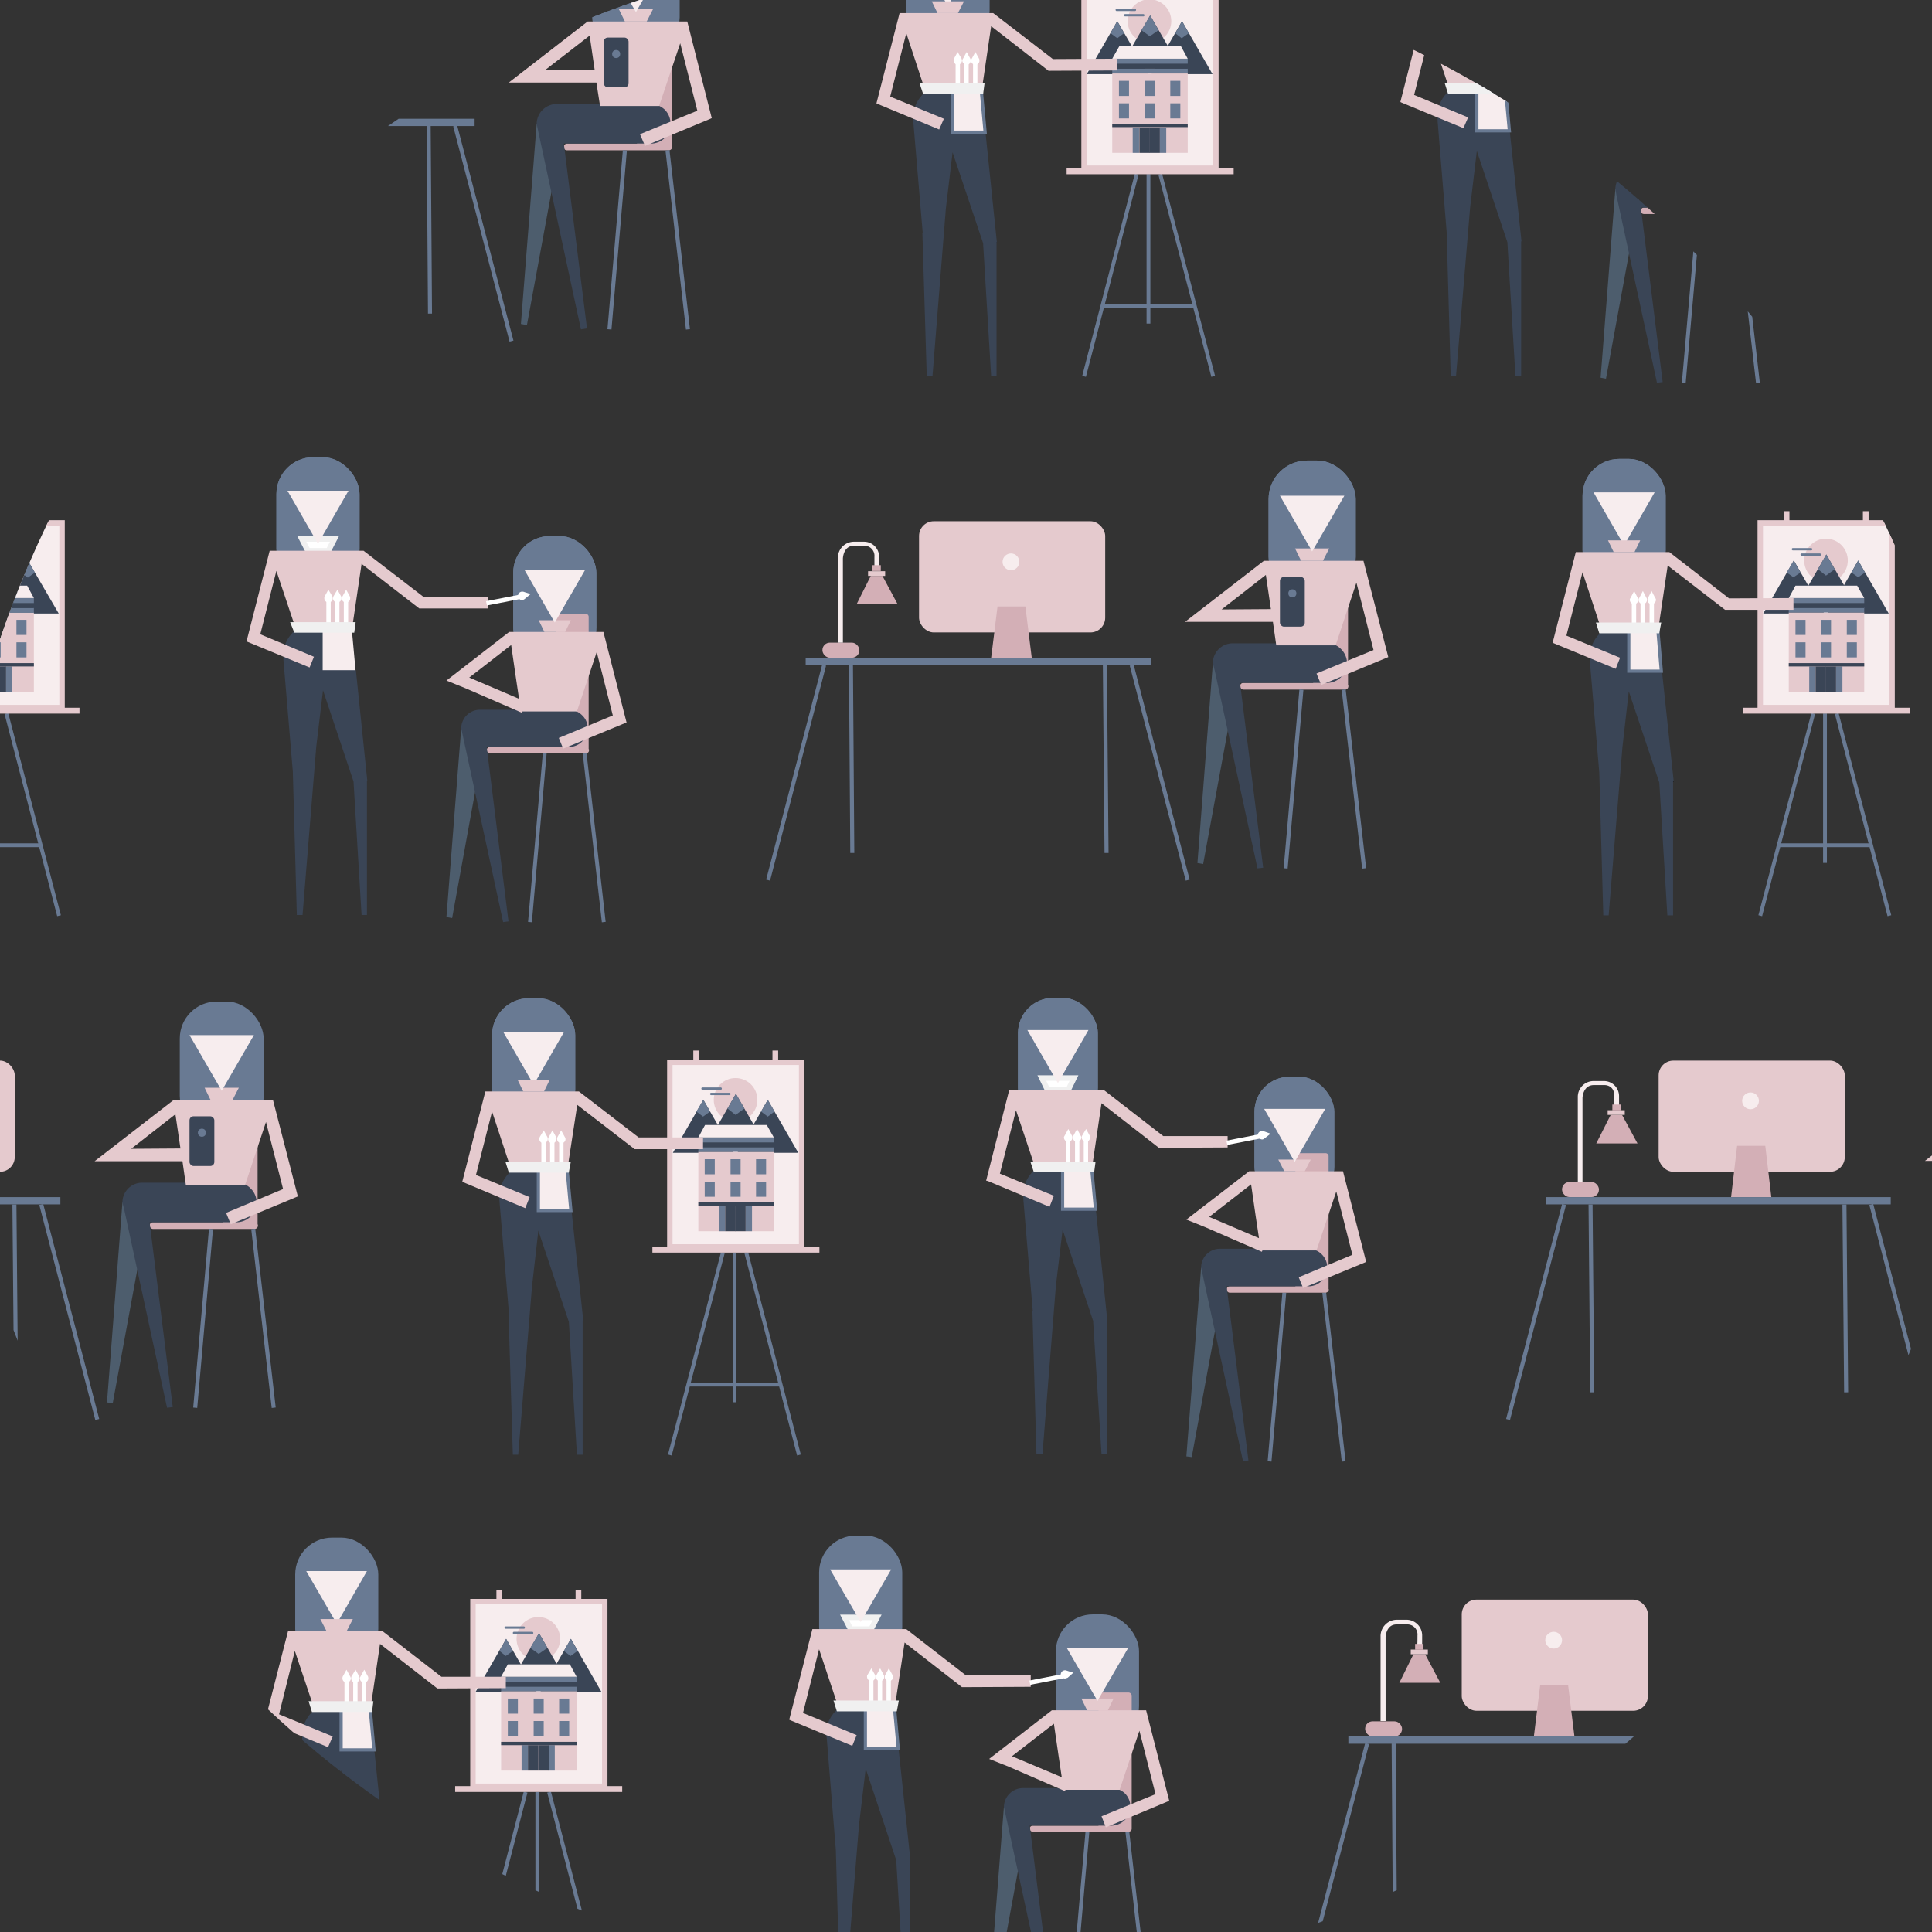 <svg id="Layer_1" data-name="Layer 1" xmlns="http://www.w3.org/2000/svg" xmlns:xlink="http://www.w3.org/1999/xlink" width="8in" height="8in" viewBox="0 0 576 576"><rect x="0" y="0" width="576" height="576" fill="#333333" stroke="none"/><defs><clipPath id="clip-path"><circle cx="288" cy="288" r="304" fill="none"/></clipPath><clipPath id="clip-path-2"><rect x="177.1" y="-23" width="25" height="39.18" rx="11" ry="11" fill="#697a93" stroke="#697a93" stroke-miterlimit="10" stroke-width="0.98"/></clipPath><clipPath id="clip-path-3"><rect x="427" y="-24" width="23.8" height="37.3" rx="10.5" ry="10.5" fill="#697a93" stroke="#697a93" stroke-miterlimit="10" stroke-width="0.98"/></clipPath><clipPath id="clip-path-4"><rect x="497.5" y="-0.5" width="23.8" height="37.3" rx="10.5" ry="10.5" fill="#697a93" stroke="#697a93" stroke-miterlimit="10" stroke-width="0.98"/></clipPath><clipPath id="clip-path-5"><rect x="270.7" y="-23.5" width="23.8" height="37.23" rx="10.5" ry="10.5" fill="#697a93" stroke="#697a93" stroke-miterlimit="10" stroke-width="0.98"/></clipPath><clipPath id="clip-path-6"><rect x="82.9" y="136.8" width="23.8" height="37.3" rx="10.5" ry="10.5" fill="#697a93" stroke="#697a93" stroke-miterlimit="10" stroke-width="0.98"/></clipPath><clipPath id="clip-path-7"><rect x="153.5" y="160.3" width="23.8" height="37.3" rx="10.5" ry="10.5" fill="#697a93" stroke="#697a93" stroke-miterlimit="10" stroke-width="0.98"/></clipPath><clipPath id="clip-path-8"><rect x="378.7" y="137.8" width="25" height="39.18" rx="11" ry="11" fill="#697a93" stroke="#697a93" stroke-miterlimit="10" stroke-width="0.98"/></clipPath><clipPath id="clip-path-9"><rect x="472.3" y="137.3" width="23.8" height="37.23" rx="10.5" ry="10.5" fill="#697a93" stroke="#697a93" stroke-miterlimit="10" stroke-width="0.98"/></clipPath><clipPath id="clip-path-10"><rect x="303.5" y="297.5" width="23.8" height="37.3" rx="10.5" ry="10.5" fill="#697a93"/></clipPath><clipPath id="clip-path-11"><rect x="374" y="321" width="23.8" height="37.3" rx="10.5" ry="10.5" fill="#697a93"/></clipPath><clipPath id="clip-path-12"><rect x="-5.2" y="459.4" width="25" height="39.18" rx="11" ry="11" fill="#697a93"/></clipPath><clipPath id="clip-path-13"><rect x="315.3" y="481.8" width="23.8" height="37.3" rx="10.5" ry="10.5" fill="none"/></clipPath><clipPath id="clip-path-14"><rect x="540.5" y="459.3" width="25" height="39.18" rx="11" ry="11" fill="#697a93" stroke="#697a93" stroke-miterlimit="10" stroke-width="0.98"/></clipPath></defs><title>Artboard 1</title><g clip-path="url(#clip-path)"><path d="M200.4,43.8a1,1,0,0,1-1,1H169.1a.9.9,0,0,1-1-1,1,1,0,0,1,1-1h20.8V1.7a1,1,0,0,1,1-1h8.4a1,1,0,0,1,1,1V43.4A.8.8,0,0,1,200.4,43.8Z" fill="#d3afb6"/><rect x="177.1" y="-23" width="25" height="39.18" rx="11" ry="11" fill="#697a93"/><g clip-path="url(#clip-path-2)"><line x1="179.8" y1="-24.1" x2="179.8" y2="16.6" fill="#697a93" stroke="#697a93" stroke-miterlimit="10" stroke-width="0.98"/><line x1="182.6" y1="-24.1" x2="182.6" y2="16.6" fill="#697a93" stroke="#697a93" stroke-miterlimit="10" stroke-width="0.98"/><line x1="185.4" y1="-24.1" x2="185.4" y2="16.6" fill="#697a93" stroke="#697a93" stroke-miterlimit="10" stroke-width="0.98"/><line x1="188.2" y1="-24.1" x2="188.2" y2="16.6" fill="#697a93" stroke="#697a93" stroke-miterlimit="10" stroke-width="0.98"/><line x1="191" y1="-24.1" x2="191" y2="16.6" fill="#697a93" stroke="#697a93" stroke-miterlimit="10" stroke-width="0.98"/><line x1="193.8" y1="-24.1" x2="193.8" y2="16.6" fill="#697a93" stroke="#697a93" stroke-miterlimit="10" stroke-width="0.98"/><line x1="196.5" y1="-24.1" x2="196.5" y2="16.6" fill="#697a93" stroke="#697a93" stroke-miterlimit="10" stroke-width="0.98"/><line x1="199.3" y1="-24.1" x2="199.3" y2="16.6" fill="#697a93" stroke="#697a93" stroke-miterlimit="10" stroke-width="0.98"/></g><rect x="177.1" y="-23" width="25" height="39.18" rx="11" ry="11" fill="none" stroke="#697a93" stroke-miterlimit="10" stroke-width="0.98"/><rect x="177.1" y="-23" width="25" height="39.18" rx="11" ry="11" fill="#697a93" stroke="#697a93" stroke-miterlimit="10" stroke-width="0.98"/><polygon points="184.5 2.7 186.3 6.4 192.8 6.4 194.7 2.7 184.5 2.7" fill="#e5cace"/><line x1="199" y1="44.8" x2="205.1" y2="98.2" fill="none" stroke="#697a93" stroke-miterlimit="10" stroke-width="1.2"/><line x1="186.3" y1="44.8" x2="181.7" y2="98.2" fill="none" stroke="#697a93" stroke-miterlimit="10" stroke-width="1.2"/><polygon points="189.6 3.6 180 -12.9 199.1 -12.9 189.6 3.6" fill="#f7edee"/><polyline points="160 36.9 155.3 96.6 157.1 96.9 167.5 40.4" fill="#4d5d6d"/><path d="M199.9,36.9a5.8,5.8,0,0,1-5.9,5.9H168.1L175,97.9l-1.8.3L160.5,39.3l-.5-2.4a6,6,0,0,1,5.9-5.9H194a6.2,6.2,0,0,1,4.2,1.7A5.9,5.9,0,0,1,199.9,36.9Z" fill="#3a4556"/><path d="M204.9,6.4H175.2L151.7,24.6h26.1l1.1,7h17.6l6.3-18.7,5.1,20.1-17.1,7,1.5,3.5,19.5-8.1.4-.2ZM162.5,20.9l13.3-10.3,1.5,10.3Z" fill="#e5cace"/><line x1="135.7" y1="37.5" x2="152.5" y2="101.7" fill="none" stroke="#697a93" stroke-miterlimit="10" stroke-width="1.2"/><line x1="44.1" y1="37.5" x2="27.4" y2="101.7" fill="none" stroke="#697a93" stroke-miterlimit="10" stroke-width="1.2"/><line x1="52" y1="37.5" x2="52.5" y2="93.5" fill="none" stroke="#697a93" stroke-miterlimit="10" stroke-width="1.2"/><line x1="127.8" y1="37.5" x2="128.2" y2="93.5" fill="none" stroke="#697a93" stroke-miterlimit="10" stroke-width="1.2"/><rect x="72.3" y="-5.4" width="55.5" height="33.15" rx="4.4" ry="4.4" fill="#e5cace"/><polygon points="106 35.4 93.9 35.4 95.7 20 104.1 20 106 35.4" fill="#d3afb6"/><circle cx="99.8" cy="6.7" r="2.5" fill="#f7edee"/><rect x="38.6" y="35.4" width="102.9" height="2.17" fill="#697a93"/><rect x="43.5" y="30.9" width="11" height="4.49" rx="2.2" ry="2.2" fill="#d3afb6"/><path d="M59.1,8h1.4V5.3A4.6,4.6,0,0,0,56,.7H53a4.8,4.8,0,0,0-4.8,4.8V30.9h1.4V5.7s.1-3.8,3.4-3.8h3.2s2.9,0,2.9,3.4Z" fill="#f7edee"/><polygon points="66 19.4 53.7 19.4 58 10.9 61.5 10.9 66 19.4" fill="#d3afb6"/><rect x="180" y="11.2" width="7.4" height="14.83" rx="1.2" ry="1.2" fill="#3a4556"/><circle cx="183.7" cy="16.1" r="1.2" fill="#697a93"/><rect x="57.2" y="9.5" width="5.1" height="1.39" fill="#e5cace"/><rect x="58.5" y="7.8" width="2.5" height="1.74" fill="#d3afb6"/><line x1="518.3" y1="63.8" x2="524.1" y2="114.1" fill="none" stroke="#697a93" stroke-miterlimit="10" stroke-width="1.14"/><line x1="506.4" y1="63.8" x2="502" y2="114.1" fill="none" stroke="#697a93" stroke-miterlimit="10" stroke-width="1.14"/><rect x="427" y="-24" width="23.8" height="37.3" rx="10.5" ry="10.5" fill="#697a93"/><g clip-path="url(#clip-path-3)"><line x1="429.6" y1="-25.1" x2="429.6" y2="13.7" fill="#697a93" stroke="#697a93" stroke-miterlimit="10" stroke-width="0.98"/><line x1="432.2" y1="-25.1" x2="432.2" y2="13.7" fill="#697a93" stroke="#697a93" stroke-miterlimit="10" stroke-width="0.98"/><line x1="434.9" y1="-25.1" x2="434.9" y2="13.7" fill="#697a93" stroke="#697a93" stroke-miterlimit="10" stroke-width="0.98"/><line x1="437.5" y1="-25.1" x2="437.5" y2="13.7" fill="#697a93" stroke="#697a93" stroke-miterlimit="10" stroke-width="0.98"/><line x1="440.2" y1="-25.1" x2="440.2" y2="13.7" fill="#697a93" stroke="#697a93" stroke-miterlimit="10" stroke-width="0.98"/><line x1="442.9" y1="-25.1" x2="442.9" y2="13.7" fill="#697a93" stroke="#697a93" stroke-miterlimit="10" stroke-width="0.98"/><line x1="445.5" y1="-25.1" x2="445.5" y2="13.7" fill="#697a93" stroke="#697a93" stroke-miterlimit="10" stroke-width="0.98"/><line x1="448.2" y1="-25.1" x2="448.2" y2="13.7" fill="#697a93" stroke="#697a93" stroke-miterlimit="10" stroke-width="0.98"/></g><rect x="427" y="-24" width="23.8" height="37.3" rx="10.5" ry="10.5" fill="none" stroke="#697a93" stroke-miterlimit="10" stroke-width="0.98"/><rect x="427" y="-24" width="23.8" height="37.3" rx="10.5" ry="10.5" fill="#697a93" stroke="#697a93" stroke-miterlimit="10" stroke-width="0.98"/><polygon points="443.7 -0.1 441.9 3.4 435.8 3.4 434 -0.1 443.7 -0.1" fill="#fff" stroke="#f0f0f0" stroke-miterlimit="10" stroke-width="1.63"/><path d="M453.5,72v40h-1.7l-2.4-39.8L440.3,45v0l-2,16.8L434.1,112h-1.6l-1.2-42.8h0L428.6,36V34.4c0-5.8,5.4-10.5,12.2-10.5s6.3,4.7,6.3,10.5c0,2.2.3,2.3.1,4l2.9.6,3.5,32.9Z" fill="#3a4556"/><rect x="497.5" y="-0.5" width="23.8" height="37.3" rx="10.5" ry="10.5" fill="#697a93"/><g clip-path="url(#clip-path-4)"><line x1="500.1" y1="-1.6" x2="500.1" y2="37.2" fill="#697a93" stroke="#697a93" stroke-miterlimit="10" stroke-width="0.98"/><line x1="502.8" y1="-1.6" x2="502.8" y2="37.2" fill="#697a93" stroke="#697a93" stroke-miterlimit="10" stroke-width="0.98"/><line x1="505.4" y1="-1.6" x2="505.4" y2="37.2" fill="#697a93" stroke="#697a93" stroke-miterlimit="10" stroke-width="0.98"/><line x1="508.1" y1="-1.6" x2="508.1" y2="37.2" fill="#697a93" stroke="#697a93" stroke-miterlimit="10" stroke-width="0.98"/><line x1="510.8" y1="-1.6" x2="510.8" y2="37.2" fill="#697a93" stroke="#697a93" stroke-miterlimit="10" stroke-width="0.98"/><line x1="513.4" y1="-1.6" x2="513.4" y2="37.2" fill="#697a93" stroke="#697a93" stroke-miterlimit="10" stroke-width="0.98"/><line x1="516.1" y1="-1.6" x2="516.1" y2="37.2" fill="#697a93" stroke="#697a93" stroke-miterlimit="10" stroke-width="0.98"/><line x1="518.7" y1="-1.6" x2="518.7" y2="37.2" fill="#697a93" stroke="#697a93" stroke-miterlimit="10" stroke-width="0.98"/></g><rect x="497.5" y="-0.5" width="23.8" height="37.3" rx="10.5" ry="10.5" fill="none" stroke="#697a93" stroke-miterlimit="10" stroke-width="0.98"/><rect x="497.5" y="-0.5" width="23.8" height="37.3" rx="10.5" ry="10.5" fill="#697a93" stroke="#697a93" stroke-miterlimit="10" stroke-width="0.98"/><polygon points="424.4 3.4 452.4 3.4 452.4 3.4 470.2 17.1 489.5 17.1 489.5 20.6 469.1 20.6 469 20.6 451.9 7.3 448.9 27.1 432.3 27.1 426.4 9.4 421.6 28.3 437.7 35 436.3 38.2 417.9 30.6 417.5 30.4 424.4 3.4 424.4 3.4" fill="#e5cace"/><rect x="441.3" y="18.5" width="1.3" height="10.13" fill="#fff"/><rect x="443.9" y="18.5" width="1.3" height="10.13" fill="#fff"/><rect x="446.6" y="18.5" width="1.3" height="10.13" fill="#fff"/><path d="M443.2,17.6a1.2,1.2,0,0,1-1.2,1.2,1.2,1.2,0,0,1-1.3-1.2c0-.2.1-.4.1-.6h0l1.2-2,1.1,2h0A1.3,1.3,0,0,1,443.2,17.6Z" fill="#fff"/><path d="M445.8,17.6a1.2,1.2,0,0,1-1.2,1.2,1.2,1.2,0,0,1-1.3-1.2,1.4,1.4,0,0,1,.2-.6h0l1.1-2,1.1,2h0A1.3,1.3,0,0,1,445.8,17.6Z" fill="#fff"/><path d="M448.5,17.6a1.2,1.2,0,0,1-1.3,1.2,1.2,1.2,0,0,1-1.2-1.2,1.3,1.3,0,0,1,.1-.6h0l1.1-2,1.1,2h0A1.4,1.4,0,0,1,448.5,17.6Z" fill="#fff"/><polygon points="440.3 26 448.9 27.1 450 39 440.3 39 440.3 26" fill="#f7edee" stroke="#697a93" stroke-miterlimit="10" stroke-width="0.95"/><polygon points="449.2 25.5 431.8 25.5 432.3 27.1 448.9 27.1 449.2 25.5" fill="#f0f0f0" stroke="#f0f0f0" stroke-miterlimit="10" stroke-width="1.63"/><path d="M519.6,62.9a.9.9,0,0,1-.9.9H490.1a.9.9,0,0,1-.9-.9.9.9,0,0,1,.9-1h19.6V23.2a.9.9,0,0,1,1-1h7.9a1,1,0,0,1,1,1V62.9Z" fill="#d3afb6"/><polygon points="504.6 24.1 506.4 27.6 512.5 27.6 514.3 24.1 504.6 24.1" fill="#e5cace"/><polyline points="481.6 56.3 477.2 112.6 478.8 112.9 488.6 59.6" fill="#4d5d6d"/><path d="M519.2,56.4a5.6,5.6,0,0,1-5.6,5.5H489.2l6.5,52-1.7.2L482,58.6l-.4-2.2a5.6,5.6,0,0,1,5.5-5.6h26.5a5.5,5.5,0,0,1,5.6,5.6Z" fill="#3a4556"/><path d="M497.9,41.2l1.5,10.1H516l5.9-17.7,4.8,19-16.1,6.6,1.4,3.2,18.4-7.6.4-.2-6.9-27h-28L477.2,42.1l5.7,2.3,16.8,7.3,1.3-3.2-17.1-7.3h0l12.5-9.7,1.5,9.7m0,0" fill="#e5cace"/><polygon points="438.9 1.3 429.8 -14.5 448 -14.5 438.9 1.3" fill="#f7edee"/><polygon points="509.4 24.8 500.3 9 518.5 9 509.4 24.8" fill="#f7edee"/><rect x="493.2" y="12.9" width="1.3" height="10.13" transform="matrix(0.19, 0.98, -0.98, 0.19, 417.71, -470.28)" fill="#fff"/><path d="M500,18.1a1.3,1.3,0,0,1-1.5-1,1.2,1.2,0,0,1,1-1.4h.6l2.1.7-1.7,1.5h0Z" fill="#fff"/><rect x="342.4" y="51.9" height="44.57" fill="#fff" stroke="#697a93" stroke-miterlimit="10" stroke-width="1.14"/><line x1="345.9" y1="51.9" x2="361.7" y2="112.2" fill="none" stroke="#697a93" stroke-miterlimit="10" stroke-width="1.14"/><line x1="338.9" y1="51.9" x2="323.2" y2="112.2" fill="none" stroke="#697a93" stroke-miterlimit="10" stroke-width="1.14"/><polygon points="356.4 91.3 328.5 91.3 328.5 91.3 356.4 91.3 356.4 91.3" fill="none" stroke="#697a93" stroke-miterlimit="10" stroke-width="1.14"/><rect x="323.2" y="-4.9" width="39.3" height="55.05" fill="#f7edee" stroke="#e5cace" stroke-miterlimit="10" stroke-width="1.62"/><rect x="318" y="50.2" width="49.8" height="1.75" fill="#e5cace"/><rect x="270.7" y="-23.5" width="23.8" height="37.23" rx="10.5" ry="10.5" fill="#697a93"/><g clip-path="url(#clip-path-5)"><line x1="273.3" y1="-24.6" x2="273.3" y2="14.2" fill="#697a93" stroke="#697a93" stroke-miterlimit="10" stroke-width="0.98"/><line x1="275.9" y1="-24.6" x2="275.9" y2="14.2" fill="#697a93" stroke="#697a93" stroke-miterlimit="10" stroke-width="0.98"/><line x1="278.6" y1="-24.6" x2="278.6" y2="14.2" fill="#697a93" stroke="#697a93" stroke-miterlimit="10" stroke-width="0.98"/><line x1="281.2" y1="-24.6" x2="281.2" y2="14.2" fill="#697a93" stroke="#697a93" stroke-miterlimit="10" stroke-width="0.98"/><line x1="283.9" y1="-24.6" x2="283.9" y2="14.2" fill="#697a93" stroke="#697a93" stroke-miterlimit="10" stroke-width="0.98"/><line x1="286.6" y1="-24.6" x2="286.6" y2="14.2" fill="#697a93" stroke="#697a93" stroke-miterlimit="10" stroke-width="0.98"/><line x1="289.2" y1="-24.6" x2="289.2" y2="14.2" fill="#697a93" stroke="#697a93" stroke-miterlimit="10" stroke-width="0.98"/><line x1="291.9" y1="-24.6" x2="291.9" y2="14.2" fill="#697a93" stroke="#697a93" stroke-miterlimit="10" stroke-width="0.98"/></g><rect x="270.7" y="-23.5" width="23.8" height="37.23" rx="10.5" ry="10.5" fill="none" stroke="#697a93" stroke-miterlimit="10" stroke-width="0.98"/><rect x="270.7" y="-23.5" width="23.8" height="37.23" rx="10.5" ry="10.5" fill="#697a93" stroke="#697a93" stroke-miterlimit="10" stroke-width="0.98"/><polygon points="282.6 1.8 273.5 -13.9 291.7 -13.9 282.6 1.8" fill="#f7edee"/><polygon points="287.4 0.4 285.6 3.9 279.5 3.9 277.8 0.4 287.4 0.4" fill="#e5cace"/><polygon points="297.2 72.3 297.1 72.3 297.1 72.3 297.2 72.3" fill="#fff" stroke="#000" stroke-miterlimit="10" stroke-width="0.44"/><path d="M297.1,72.3v39.9h-1.6l-2.4-39.7L284,45.4v0l-2,16.7-4,50.1h-1.7L275,69.5h.1l-2.8-33.1V34.8c0-5.8,5.5-10.5,12.2-10.5s6.3,4.7,6.3,10.5c0,2.2.3,2.3.1,4l2.9.6,3.4,32.8Z" fill="#3a4556"/><circle cx="342.7" cy="6.3" r="6.5" fill="#e5cace"/><polygon points="333.1 6.3 324 22.1 342.3 22.1 333.1 6.3" fill="#3a4556"/><polygon points="352.4 6.3 343.3 22.1 361.5 22.1 352.4 6.3" fill="#3a4556"/><polygon points="342.9 4.6 333.8 20.3 352 20.3 342.9 4.6" fill="#3a4556"/><rect x="331.6" y="21.9" width="22.5" height="23.67" fill="#e5cace"/><rect x="331.6" y="20.4" width="22.5" height="1.49" fill="#697a93"/><rect x="331.6" y="19" width="22.5" height="1.49" fill="#3a4556"/><rect x="331.6" y="17.5" width="22.5" height="1.49" fill="#697a93"/><polygon points="352.1 13.8 333.7 13.8 331.6 17.5 354.1 17.5 352.1 13.8" fill="#f7edee"/><rect x="333.6" y="24.1" width="3" height="4.5" fill="#697a93"/><rect x="341.3" y="24.1" width="3" height="4.5" fill="#697a93"/><rect x="348.9" y="24.1" width="3" height="4.5" fill="#697a93"/><rect x="333.6" y="30.8" width="3" height="4.5" fill="#697a93"/><rect x="341.3" y="30.8" width="3" height="4.5" fill="#697a93"/><rect x="348.9" y="30.8" width="3" height="4.5" fill="#697a93"/><rect x="337.7" y="38" width="1.9" height="7.58" fill="#697a93"/><rect x="345.8" y="38" width="1.9" height="7.58" fill="#697a93"/><rect x="331.6" y="36.9" width="22.5" height="1" fill="#3a4556"/><rect x="339.7" y="38" width="3.1" height="7.58" fill="#3a4556"/><rect x="342.7" y="38" width="3.1" height="7.58" fill="#3a4556"/><polygon points="268.2 3.9 296.1 3.9 296.1 3.9 313.9 17.6 333 17.5 333.1 21 312.7 21.1 312.6 21.1 295.5 7.8 292.6 27.5 276 27.5 270.2 9.9 265.4 28.8 281.4 35.4 280 38.6 261.7 31 261.3 30.8 268.2 3.9 268.2 3.9" fill="#e5cace"/><rect x="332.6" y="2.6" width="6.1" height="0.69" rx="0.3" ry="0.3" fill="#697a93"/><rect x="284.9" y="18.9" width="1.3" height="10.11" fill="#fff"/><rect x="287.5" y="18.9" width="1.3" height="10.11" fill="#fff"/><rect x="290.1" y="18.9" width="1.3" height="10.11" fill="#fff"/><path d="M286.8,18a1.3,1.3,0,0,1-1.3,1.3,1.3,1.3,0,0,1-1.2-1.3.9.9,0,0,1,.1-.5h0l1.1-2,1.2,2h0C286.7,17.7,286.8,17.8,286.8,18Z" fill="#fff"/><path d="M289.4,18a1.2,1.2,0,0,1-1.2,1.3,1.3,1.3,0,0,1-1.3-1.3c0-.2.1-.3.2-.5h0l1.1-2,1.1,2h0A.9.9,0,0,1,289.4,18Z" fill="#fff"/><path d="M292,18a1.2,1.2,0,0,1-1.2,1.3,1.3,1.3,0,0,1-1.3-1.3c0-.2.1-.3.2-.5h0l1.1-2,1.1,2h0A.9.9,0,0,1,292,18Z" fill="#fff"/><rect x="335.1" y="4.2" width="6.1" height="0.69" rx="0.3" ry="0.3" fill="#697a93"/><polygon points="335.1 9.9 333.1 11.4 331.1 9.9 333.1 6.3 335.1 9.9" fill="#697a93"/><polygon points="350.4 9.9 352.3 11.4 354.4 9.9 352.4 6.3 350.4 9.9" fill="#697a93"/><polygon points="284 26.4 292.6 27.5 293.7 39.4 284 39.4 284 26.4" fill="#f7edee" stroke="#697a93" stroke-miterlimit="10" stroke-width="0.95"/><polygon points="345.4 9 342.8 10.8 340.3 9 342.9 4.6 345.4 9" fill="#697a93"/><polygon points="292.6 25.7 275.3 25.7 275.8 27.2 292.4 27.2 292.6 25.7" fill="#f0f0f0" stroke="#f0f0f0" stroke-miterlimit="10" stroke-width="1.62"/><line x1="174.3" y1="224.6" x2="180" y2="274.9" fill="none" stroke="#697a93" stroke-miterlimit="10" stroke-width="1.14"/><line x1="162.4" y1="224.6" x2="158" y2="274.9" fill="none" stroke="#697a93" stroke-miterlimit="10" stroke-width="1.14"/><rect x="82.9" y="136.8" width="23.8" height="37.3" rx="10.5" ry="10.5" fill="#697a93"/><g clip-path="url(#clip-path-6)"><line x1="85.5" y1="135.6" x2="85.5" y2="174.5" fill="#697a93" stroke="#697a93" stroke-miterlimit="10" stroke-width="0.98"/><line x1="88.2" y1="135.6" x2="88.2" y2="174.5" fill="#697a93" stroke="#697a93" stroke-miterlimit="10" stroke-width="0.98"/><line x1="90.8" y1="135.6" x2="90.8" y2="174.5" fill="#697a93" stroke="#697a93" stroke-miterlimit="10" stroke-width="0.98"/><line x1="93.5" y1="135.6" x2="93.5" y2="174.5" fill="#697a93" stroke="#697a93" stroke-miterlimit="10" stroke-width="0.98"/><line x1="96.2" y1="135.6" x2="96.2" y2="174.5" fill="#697a93" stroke="#697a93" stroke-miterlimit="10" stroke-width="0.98"/><line x1="98.8" y1="135.6" x2="98.8" y2="174.5" fill="#697a93" stroke="#697a93" stroke-miterlimit="10" stroke-width="0.98"/><line x1="101.5" y1="135.6" x2="101.5" y2="174.5" fill="#697a93" stroke="#697a93" stroke-miterlimit="10" stroke-width="0.98"/><line x1="104.1" y1="135.6" x2="104.1" y2="174.5" fill="#697a93" stroke="#697a93" stroke-miterlimit="10" stroke-width="0.98"/></g><rect x="82.9" y="136.8" width="23.8" height="37.3" rx="10.5" ry="10.5" fill="none" stroke="#697a93" stroke-miterlimit="10" stroke-width="0.98"/><rect x="82.9" y="136.8" width="23.8" height="37.3" rx="10.5" ry="10.5" fill="#697a93" stroke="#697a93" stroke-miterlimit="10" stroke-width="0.98"/><polygon points="99.7 160.7 97.9 164.2 91.8 164.2 90 160.7 99.7 160.7" fill="#fff" stroke="#f0f0f0" stroke-miterlimit="10" stroke-width="1.63"/><path d="M109.4,232.7v40.1h-1.6L105.4,233l-9.1-27.2v0l-2,16.7-4.1,50.3H88.5L87.3,230h0l-2.8-33.3v-1.5c0-5.8,5.5-10.5,12.3-10.5s6.3,4.7,6.3,10.5c0,2.2.3,2.3.1,4l2.9.6,3.4,32.9Z" fill="#3a4556"/><rect x="153.5" y="160.3" width="23.8" height="37.3" rx="10.5" ry="10.5" fill="#697a93"/><g clip-path="url(#clip-path-7)"><line x1="156.1" y1="159.1" x2="156.1" y2="198" fill="#697a93" stroke="#697a93" stroke-miterlimit="10" stroke-width="0.98"/><line x1="158.8" y1="159.1" x2="158.8" y2="198" fill="#697a93" stroke="#697a93" stroke-miterlimit="10" stroke-width="0.98"/><line x1="161.4" y1="159.1" x2="161.4" y2="198" fill="#697a93" stroke="#697a93" stroke-miterlimit="10" stroke-width="0.98"/><line x1="164.1" y1="159.1" x2="164.1" y2="198" fill="#697a93" stroke="#697a93" stroke-miterlimit="10" stroke-width="0.98"/><line x1="166.7" y1="159.1" x2="166.7" y2="198" fill="#697a93" stroke="#697a93" stroke-miterlimit="10" stroke-width="0.98"/><line x1="169.4" y1="159.1" x2="169.4" y2="198" fill="#697a93" stroke="#697a93" stroke-miterlimit="10" stroke-width="0.98"/><line x1="172" y1="159.1" x2="172" y2="198" fill="#697a93" stroke="#697a93" stroke-miterlimit="10" stroke-width="0.98"/><line x1="174.7" y1="159.1" x2="174.7" y2="198" fill="#697a93" stroke="#697a93" stroke-miterlimit="10" stroke-width="0.98"/></g><rect x="153.5" y="160.3" width="23.8" height="37.3" rx="10.5" ry="10.5" fill="none" stroke="#697a93" stroke-miterlimit="10" stroke-width="0.98"/><rect x="153.5" y="160.3" width="23.8" height="37.3" rx="10.5" ry="10.5" fill="#697a93" stroke="#697a93" stroke-miterlimit="10" stroke-width="0.98"/><polygon points="80.4 164.2 108.4 164.2 108.4 164.2 126.2 177.9 145.4 177.9 145.5 181.4 125 181.4 125 181.4 107.8 168.1 104.9 187.8 88.3 187.8 82.4 170.2 77.6 189.1 93.6 195.8 92.3 199 73.9 191.4 73.5 191.2 80.4 164.2 80.4 164.2" fill="#e5cace"/><rect x="97.3" y="179.3" width="1.3" height="10.13" fill="#fff"/><rect x="99.9" y="179.3" width="1.3" height="10.13" fill="#fff"/><rect x="102.5" y="179.3" width="1.3" height="10.13" fill="#fff"/><path d="M99.2,178.4a1.2,1.2,0,0,1-1.3,1.2,1.2,1.2,0,0,1-1.2-1.2,1.3,1.3,0,0,1,.1-.6h0l1.1-2,1.2,2h0C99.1,178,99.2,178.2,99.2,178.4Z" fill="#fff"/><path d="M101.8,178.4a1.2,1.2,0,0,1-1.2,1.2,1.2,1.2,0,0,1-1.3-1.2c0-.2.1-.4.1-.6h0l1.2-2,1.1,2h0A1.3,1.3,0,0,1,101.8,178.4Z" fill="#fff"/><path d="M104.4,178.4a1.2,1.2,0,0,1-1.2,1.2,1.2,1.2,0,0,1-1.3-1.2,1.4,1.4,0,0,1,.2-.6h0l1.1-2,1.1,2h0A1.3,1.3,0,0,1,104.4,178.4Z" fill="#fff"/><polygon points="96.2 186.8 104.9 187.8 106 199.8 96.2 199.8 96.2 186.8" fill="#f7edee"/><polygon points="105.1 186.3 87.7 186.3 88.3 187.8 104.9 187.8 105.1 186.3" fill="#f0f0f0" stroke="#f0f0f0" stroke-miterlimit="10" stroke-width="1.63"/><path d="M175.6,223.6a.9.9,0,0,1-.9,1H146.1a1,1,0,0,1-1-1,1,1,0,0,1,1-.9h19.6V183.9a.9.9,0,0,1,.9-.9h8a.9.9,0,0,1,.9.9v39.4A.4.4,0,0,1,175.6,223.6Z" fill="#d3afb6"/><polygon points="160.6 184.9 162.3 188.4 168.5 188.4 170.2 184.9 160.6 184.9" fill="#e5cace"/><polyline points="137.5 217.1 133.1 273.4 134.8 273.7 144.5 220.4" fill="#4d5d6d"/><path d="M175.2,217.1a5.6,5.6,0,0,1-5.6,5.6H145.1l6.5,52-1.6.2-12-55.5-.5-2.3a5.6,5.6,0,0,1,5.6-5.5h26.5a5.5,5.5,0,0,1,3.9,1.6A5.2,5.2,0,0,1,175.2,217.1Z" fill="#3a4556"/><path d="M153.8,202l1.5,10.1H172l5.9-17.7,4.8,18.9L166.6,220l1.3,3.2,18.4-7.6.5-.2-6.9-27H151.8l-18.7,14.5,5.7,2.3,16.8,7.3,1.4-3.2L139.9,202h0l12.5-9.7,1.4,9.7m0,0" fill="#e5cace"/><polygon points="94.8 162.1 85.7 146.3 103.9 146.3 94.8 162.1" fill="#f7edee"/><polygon points="165.4 185.6 156.3 169.8 174.5 169.8 165.4 185.6" fill="#f7edee"/><rect x="149.2" y="173.7" width="1.3" height="10.13" transform="translate(296.9 -2.3) rotate(79)" fill="#fff"/><path d="M155.9,178.9a1.2,1.2,0,0,1-1.4-1,1.2,1.2,0,0,1,1-1.5h.5l2.2.7-1.8,1.5h0Z" fill="#fff"/><line x1="1.9" y1="212.7" x2="17.6" y2="273" fill="none" stroke="#697a93" stroke-miterlimit="10" stroke-width="1.14"/><polygon points="12.4 252 -15.6 252 -15.6 252 12.4 252 12.4 252" fill="none" stroke="#697a93" stroke-miterlimit="10" stroke-width="1.14"/><rect x="-20.8" y="155.9" width="39.3" height="55.05" fill="#f7edee" stroke="#e5cace" stroke-miterlimit="10" stroke-width="1.62"/><rect x="-26.1" y="211" width="49.8" height="1.75" fill="#e5cace"/><rect x="9.8" y="152.4" width="1.7" height="3.5" fill="#e5cace"/><circle cx="-1.3" cy="167.1" r="6.5" fill="#e5cace"/><polygon points="8.3 167.1 -0.8 182.9 17.5 182.9 8.3 167.1" fill="#3a4556"/><polygon points="-1.1 165.3 -10.3 181.1 8 181.1 -1.1 165.3" fill="#3a4556"/><rect x="-12.4" y="182.6" width="22.5" height="23.67" fill="#e5cace"/><rect x="-12.4" y="181.2" width="22.5" height="1.49" fill="#697a93"/><rect x="-12.4" y="179.8" width="22.5" height="1.49" fill="#3a4556"/><rect x="-12.4" y="178.3" width="22.5" height="1.49" fill="#697a93"/><polygon points="8.1 174.6 -10.4 174.6 -12.4 178.3 10.1 178.3 8.1 174.6" fill="#f7edee"/><rect x="-2.8" y="184.8" width="3" height="4.5" fill="#697a93"/><rect x="4.9" y="184.8" width="3" height="4.5" fill="#697a93"/><rect x="-2.8" y="191.5" width="3" height="4.5" fill="#697a93"/><rect x="4.9" y="191.5" width="3" height="4.5" fill="#697a93"/><rect x="1.7" y="198.7" width="1.9" height="7.58" fill="#697a93"/><rect x="-12.4" y="197.7" width="22.5" height="1" fill="#3a4556"/><rect x="-1.3" y="198.7" width="3.1" height="7.58" fill="#3a4556"/><polygon points="6.3 170.7 8.3 172.2 10.4 170.7 8.3 167.1 6.3 170.7" fill="#697a93"/><polygon points="1.4 169.8 -1.2 171.6 -3.7 169.8 -1.1 165.3 1.4 169.8" fill="#697a93"/><path d="M402,204.6a1,1,0,0,1-1,1H370.7a1.1,1.1,0,0,1-1-1,1,1,0,0,1,1-1h20.8V162.5a1,1,0,0,1,1-1h8.4a.9.9,0,0,1,1,1v41.7A.6.6,0,0,1,402,204.6Z" fill="#d3afb6"/><rect x="378.7" y="137.8" width="25" height="39.18" rx="11" ry="11" fill="#697a93"/><g clip-path="url(#clip-path-8)"><line x1="381.4" y1="136.6" x2="381.4" y2="177.4" fill="#697a93" stroke="#697a93" stroke-miterlimit="10" stroke-width="0.98"/><line x1="384.2" y1="136.6" x2="384.2" y2="177.4" fill="#697a93" stroke="#697a93" stroke-miterlimit="10" stroke-width="0.98"/><line x1="387" y1="136.6" x2="387" y2="177.4" fill="#697a93" stroke="#697a93" stroke-miterlimit="10" stroke-width="0.98"/><line x1="389.8" y1="136.6" x2="389.8" y2="177.4" fill="#697a93" stroke="#697a93" stroke-miterlimit="10" stroke-width="0.98"/><line x1="392.6" y1="136.6" x2="392.6" y2="177.4" fill="#697a93" stroke="#697a93" stroke-miterlimit="10" stroke-width="0.98"/><line x1="395.4" y1="136.6" x2="395.4" y2="177.4" fill="#697a93" stroke="#697a93" stroke-miterlimit="10" stroke-width="0.98"/><line x1="398.2" y1="136.6" x2="398.2" y2="177.4" fill="#697a93" stroke="#697a93" stroke-miterlimit="10" stroke-width="0.98"/><line x1="401" y1="136.6" x2="401" y2="177.4" fill="#697a93" stroke="#697a93" stroke-miterlimit="10" stroke-width="0.98"/></g><rect x="378.7" y="137.8" width="25" height="39.18" rx="11" ry="11" fill="none" stroke="#697a93" stroke-miterlimit="10" stroke-width="0.98"/><rect x="378.7" y="137.8" width="25" height="39.18" rx="11" ry="11" fill="#697a93" stroke="#697a93" stroke-miterlimit="10" stroke-width="0.98"/><polygon points="386.1 163.5 387.9 167.2 394.4 167.2 396.3 163.5 386.1 163.5" fill="#e5cace"/><line x1="400.6" y1="205.6" x2="406.7" y2="258.9" fill="none" stroke="#697a93" stroke-miterlimit="10" stroke-width="1.2"/><line x1="388" y1="205.6" x2="383.3" y2="258.9" fill="none" stroke="#697a93" stroke-miterlimit="10" stroke-width="1.2"/><polygon points="391.2 164.4 381.6 147.8 400.8 147.8 391.2 164.4" fill="#f7edee"/><polyline points="361.6 197.7 357 257.3 358.7 257.6 369.1 201.2" fill="#4d5d6d"/><path d="M401.6,197.7a6,6,0,0,1-6,5.9H369.7l6.9,55.1-1.7.2-12.7-58.8-.6-2.4a5.9,5.9,0,0,1,6-5.9h28a5.6,5.6,0,0,1,4.2,1.7A6,6,0,0,1,401.6,197.7Z" fill="#3a4556"/><path d="M406.5,167.2H376.8l-23.5,18.2h26.2l1,7h17.7l6.2-18.7,5.1,20.1-17,7,1.4,3.4,19.5-8.1.5-.2Zm-42.3,14.5,13.2-10.3,1.5,10.2Z" fill="#e5cace"/><line x1="337.4" y1="198.3" x2="354.1" y2="262.4" fill="none" stroke="#697a93" stroke-miterlimit="10" stroke-width="1.2"/><line x1="245.7" y1="198.3" x2="229" y2="262.4" fill="none" stroke="#697a93" stroke-miterlimit="10" stroke-width="1.2"/><line x1="253.7" y1="198.3" x2="254.1" y2="254.3" fill="none" stroke="#697a93" stroke-miterlimit="10" stroke-width="1.2"/><line x1="329.4" y1="198.3" x2="329.9" y2="254.3" fill="none" stroke="#697a93" stroke-miterlimit="10" stroke-width="1.2"/><rect x="274" y="155.4" width="55.5" height="33.15" rx="4.4" ry="4.4" fill="#e5cace"/><polygon points="307.6 196.1 295.5 196.1 297.4 180.8 305.7 180.8 307.6 196.1" fill="#d3afb6"/><circle cx="301.4" cy="167.5" r="2.5" fill="#f7edee"/><rect x="240.2" y="196.1" width="102.9" height="2.17" fill="#697a93"/><rect x="245.2" y="191.6" width="11" height="4.49" rx="2.2" ry="2.2" fill="#d3afb6"/><path d="M260.7,168.8h1.4V166a4.5,4.5,0,0,0-4.5-4.5h-3a4.8,4.8,0,0,0-4.8,4.8v25.3h1.5V166.5s.1-3.8,3.3-3.8h3.2a3,3,0,0,1,2.9,3.3Z" fill="#f7edee"/><polygon points="267.6 180.1 255.4 180.1 259.6 171.7 263.1 171.7 267.6 180.1" fill="#d3afb6"/><rect x="381.6" y="172" width="7.4" height="14.83" rx="1.2" ry="1.2" fill="#3a4556"/><circle cx="385.3" cy="176.9" r="1.2" fill="#697a93"/><rect x="258.8" y="170.3" width="5.1" height="1.39" fill="#e5cace"/><rect x="260.1" y="168.5" width="2.5" height="1.74" fill="#d3afb6"/><rect x="544.1" y="212.7" height="44.57" fill="#fff" stroke="#697a93" stroke-miterlimit="10" stroke-width="1.14"/><line x1="547.6" y1="212.7" x2="563.3" y2="273" fill="none" stroke="#697a93" stroke-miterlimit="10" stroke-width="1.14"/><line x1="540.6" y1="212.7" x2="524.8" y2="273" fill="none" stroke="#697a93" stroke-miterlimit="10" stroke-width="1.14"/><polygon points="558 252 530.1 252 530.1 252 558 252 558 252" fill="none" stroke="#697a93" stroke-miterlimit="10" stroke-width="1.14"/><rect x="524.8" y="155.9" width="39.3" height="55.05" fill="#f7edee" stroke="#e5cace" stroke-miterlimit="10" stroke-width="1.62"/><rect x="519.6" y="211" width="49.8" height="1.75" fill="#e5cace"/><rect x="472.3" y="137.3" width="23.8" height="37.23" rx="10.5" ry="10.5" fill="#697a93"/><g clip-path="url(#clip-path-9)"><line x1="474.9" y1="136.2" x2="474.9" y2="174.9" fill="#697a93" stroke="#697a93" stroke-miterlimit="10" stroke-width="0.98"/><line x1="477.6" y1="136.2" x2="477.6" y2="174.9" fill="#697a93" stroke="#697a93" stroke-miterlimit="10" stroke-width="0.98"/><line x1="480.2" y1="136.2" x2="480.2" y2="174.9" fill="#697a93" stroke="#697a93" stroke-miterlimit="10" stroke-width="0.98"/><line x1="482.9" y1="136.2" x2="482.9" y2="174.9" fill="#697a93" stroke="#697a93" stroke-miterlimit="10" stroke-width="0.98"/><line x1="485.5" y1="136.2" x2="485.5" y2="174.9" fill="#697a93" stroke="#697a93" stroke-miterlimit="10" stroke-width="0.98"/><line x1="488.2" y1="136.2" x2="488.2" y2="174.9" fill="#697a93" stroke="#697a93" stroke-miterlimit="10" stroke-width="0.98"/><line x1="490.8" y1="136.2" x2="490.8" y2="174.9" fill="#697a93" stroke="#697a93" stroke-miterlimit="10" stroke-width="0.98"/><line x1="493.5" y1="136.2" x2="493.5" y2="174.9" fill="#697a93" stroke="#697a93" stroke-miterlimit="10" stroke-width="0.98"/></g><rect x="472.3" y="137.3" width="23.8" height="37.23" rx="10.5" ry="10.5" fill="none" stroke="#697a93" stroke-miterlimit="10" stroke-width="0.98"/><rect x="472.3" y="137.3" width="23.8" height="37.23" rx="10.5" ry="10.5" fill="#697a93" stroke="#697a93" stroke-miterlimit="10" stroke-width="0.98"/><polygon points="484.2 162.6 475.1 146.8 493.3 146.8 484.2 162.6" fill="#f7edee"/><rect x="531.8" y="152.4" width="1.7" height="3.5" fill="#e5cace"/><rect x="555.4" y="152.4" width="1.7" height="3.5" fill="#e5cace"/><polygon points="489 161.1 487.3 164.6 481.1 164.6 479.4 161.1 489 161.1" fill="#e5cace"/><polygon points="498.8 233.1 498.8 233.1 498.8 233 498.8 233.1" fill="#fff" stroke="#000" stroke-miterlimit="10" stroke-width="0.44"/><path d="M498.8,233v39.9h-1.7l-2.4-39.6-9.1-27.2v0l-1.9,16.7-4.1,50.1h-1.6l-1.2-42.6h0l-2.8-33.1v-1.5c0-5.8,5.5-10.5,12.2-10.5s6.4,4.7,6.4,10.5c0,2.1.3,2.3,0,3.9l2.9.6,3.5,32.8Z" fill="#3a4556"/><circle cx="544.4" cy="167.1" r="6.5" fill="#e5cace"/><polygon points="534.8 167.1 525.7 182.9 543.9 182.9 534.8 167.1" fill="#3a4556"/><polygon points="554 167.1 544.9 182.9 563.1 182.9 554 167.1" fill="#3a4556"/><polygon points="544.5 165.3 535.4 181.1 553.6 181.1 544.5 165.3" fill="#3a4556"/><rect x="533.3" y="182.6" width="22.5" height="23.67" fill="#e5cace"/><rect x="533.3" y="181.1" width="22.5" height="1.49" fill="#697a93"/><rect x="533.3" y="179.8" width="22.5" height="1.49" fill="#3a4556"/><rect x="533.3" y="178.3" width="22.5" height="1.49" fill="#697a93"/><polygon points="553.7 174.6 535.3 174.6 533.3 178.3 555.8 178.3 553.7 174.6" fill="#f7edee"/><rect x="535.3" y="184.8" width="3" height="4.5" fill="#697a93"/><rect x="542.9" y="184.8" width="3" height="4.5" fill="#697a93"/><rect x="550.6" y="184.8" width="3" height="4.5" fill="#697a93"/><rect x="535.3" y="191.5" width="3" height="4.5" fill="#697a93"/><rect x="542.9" y="191.5" width="3" height="4.5" fill="#697a93"/><rect x="550.6" y="191.5" width="3" height="4.5" fill="#697a93"/><rect x="539.4" y="198.7" width="1.9" height="7.58" fill="#697a93"/><rect x="547.4" y="198.7" width="1.9" height="7.58" fill="#697a93"/><rect x="533.3" y="197.7" width="22.5" height="1" fill="#3a4556"/><rect x="541.3" y="198.7" width="3.1" height="7.58" fill="#3a4556"/><rect x="544.3" y="198.7" width="3.1" height="7.58" fill="#3a4556"/><polygon points="469.8 164.6 497.7 164.6 497.7 164.6 515.5 178.4 534.7 178.3 534.7 181.8 514.3 181.8 514.3 181.8 497.2 168.6 494.3 188.2 477.6 188.2 471.8 170.6 467 189.5 483 196.1 481.7 199.4 463.3 191.8 462.9 191.6 469.8 164.6 469.8 164.6" fill="#e5cace"/><rect x="534.2" y="163.4" width="6.1" height="0.69" rx="0.3" ry="0.3" fill="#697a93"/><rect x="486.5" y="179.7" width="1.3" height="10.11" fill="#fff"/><rect x="489.1" y="179.7" width="1.3" height="10.11" fill="#fff"/><rect x="491.8" y="179.7" width="1.3" height="10.11" fill="#fff"/><path d="M488.4,178.8a1.2,1.2,0,0,1-1.2,1.3,1.3,1.3,0,0,1-1.3-1.3.8.8,0,0,1,.2-.5h0l1.1-2.1,1.1,2.1h0A.7.7,0,0,1,488.4,178.8Z" fill="#fff"/><path d="M491,178.8a1.2,1.2,0,0,1-1.2,1.3,1.3,1.3,0,0,1-1.3-1.3.8.8,0,0,1,.2-.5h0l1.1-2.1,1.1,2.1h0A.7.7,0,0,1,491,178.8Z" fill="#fff"/><path d="M493.7,178.8a1.3,1.3,0,0,1-1.3,1.3,1.2,1.2,0,0,1-1.2-1.3.7.7,0,0,1,.1-.5h0l1.1-2.1,1.1,2.1h0A.8.8,0,0,1,493.7,178.8Z" fill="#fff"/><rect x="536.8" y="165" width="6.1" height="0.69" rx="0.3" ry="0.3" fill="#697a93"/><polygon points="536.8 170.7 534.7 172.1 532.7 170.7 534.8 167.1 536.8 170.7" fill="#697a93"/><polygon points="552 170.7 554 172.1 556 170.7 554 167.1 552 170.7" fill="#697a93"/><polygon points="485.6 187.2 494.3 188.2 495.3 200.1 485.6 200.1 485.6 187.2" fill="#f7edee" stroke="#697a93" stroke-miterlimit="10" stroke-width="0.95"/><polygon points="547 169.7 544.4 171.6 542 169.7 544.5 165.3 547 169.7" fill="#697a93"/><polygon points="494.3 186.4 476.9 186.4 477.4 188 494 188 494.3 186.4" fill="#f0f0f0" stroke="#f0f0f0" stroke-miterlimit="10" stroke-width="1.62"/><path d="M76.9,365.4a1,1,0,0,1-1,1H45.6a1.1,1.1,0,0,1-1-1,1,1,0,0,1,1-1H66.4V323.3a1,1,0,0,1,1-1h8.4a.9.9,0,0,1,1,1V365C76.9,365.1,76.9,365.2,76.9,365.4Z" fill="#d3afb6"/><rect x="53.6" y="298.6" width="25" height="39.18" rx="11" ry="11" fill="#697a93"/><polygon points="61 324.3 62.8 328 69.3 328 71.2 324.3 61 324.3" fill="#e5cace"/><line x1="75.5" y1="366.4" x2="81.6" y2="419.7" fill="none" stroke="#697a93" stroke-miterlimit="10" stroke-width="1.2"/><line x1="62.9" y1="366.4" x2="58.2" y2="419.7" fill="none" stroke="#697a93" stroke-miterlimit="10" stroke-width="1.2"/><polygon points="66.1 325.2 56.5 308.6 75.7 308.6 66.1 325.2" fill="#f7edee"/><polyline points="36.5 358.5 31.9 418.1 33.6 418.4 44 361.9" fill="#4d5d6d"/><path d="M76.5,358.5a6,6,0,0,1-6,5.9H44.6l6.9,55.1-1.7.2L37.1,360.9l-.6-2.4a5.9,5.9,0,0,1,6-5.9h28a5.6,5.6,0,0,1,4.2,1.7A5.8,5.8,0,0,1,76.5,358.5Z" fill="#3a4556"/><path d="M81.4,328H51.7L28.2,346.2H54.4l1,7H73.1l6.2-18.7,5.1,20-17,7.1,1.4,3.4,19.5-8.1.5-.2ZM39.1,342.5l13.2-10.3,1.5,10.2Z" fill="#e5cace"/><line x1="12.3" y1="359.1" x2="29" y2="423.2" fill="none" stroke="#697a93" stroke-miterlimit="10" stroke-width="1.2"/><line x1="4.3" y1="359.1" x2="4.8" y2="415.1" fill="none" stroke="#697a93" stroke-miterlimit="10" stroke-width="1.2"/><rect x="-51.1" y="316.2" width="55.5" height="33.15" rx="4.4" ry="4.4" fill="#e5cace"/><rect x="-84.9" y="356.9" width="102.9" height="2.17" fill="#697a93"/><rect x="56.5" y="332.8" width="7.4" height="14.83" rx="1.2" ry="1.2" fill="#3a4556"/><circle cx="60.2" cy="337.7" r="1.2" fill="#697a93"/><line x1="394.8" y1="385.4" x2="400.6" y2="435.7" fill="none" stroke="#697a93" stroke-miterlimit="10" stroke-width="1.14"/><line x1="382.9" y1="385.4" x2="378.5" y2="435.7" fill="none" stroke="#697a93" stroke-miterlimit="10" stroke-width="1.14"/><rect x="303.5" y="297.5" width="23.8" height="37.3" rx="10.5" ry="10.5" fill="#697a93"/><rect x="303.5" y="297.5" width="23.8" height="37.3" rx="10.5" ry="10.5" fill="#697a93"/><polygon points="320.2 321.4 318.5 324.9 312.3 324.9 310.6 321.4 320.2 321.4" fill="#fff" stroke="#f0f0f0" stroke-miterlimit="10" stroke-width="1.63"/><path d="M330,393.5v40h-1.6l-2.5-39.7-9.1-27.2v0l-2,16.7-4,50.2H309l-1.2-42.7h.1l-2.8-33.2V356c0-5.8,5.5-10.6,12.2-10.6s6.4,4.8,6.4,10.6c0,2.1.3,2.3,0,3.9l3,.6,3.4,32.9Z" fill="#3a4556"/><rect x="374" y="321" width="23.8" height="37.3" rx="10.5" ry="10.5" fill="#697a93"/><rect x="374" y="321" width="23.8" height="37.3" rx="10.5" ry="10.5" fill="#697a93"/><polygon points="300.9 324.9 329 324.9 329 324.9 346.8 338.7 366 338.7 366 342.1 345.6 342.2 345.5 342.2 328.4 328.9 325.5 348.6 308.8 348.6 302.9 331 298.1 349.9 314.2 356.5 312.9 359.8 294.5 352.1 294 352 300.9 324.9 300.9 324.9" fill="#e5cace"/><rect x="317.8" y="340" width="1.3" height="10.13" fill="#fff"/><rect x="320.5" y="340" width="1.3" height="10.13" fill="#fff"/><rect x="323.1" y="340" width="1.3" height="10.13" fill="#fff"/><path d="M319.7,339.1a1.2,1.2,0,0,1-1.2,1.3,1.3,1.3,0,0,1-1.3-1.3c0-.2.1-.3.2-.5h0l1.1-2,1.1,2h0A.9.9,0,0,1,319.7,339.1Z" fill="#fff"/><path d="M322.4,339.1a1.3,1.3,0,0,1-1.3,1.3,1.2,1.2,0,0,1-1.2-1.3.9.9,0,0,1,.1-.5h0l1.1-2,1.1,2h0C322.3,338.8,322.4,338.9,322.4,339.1Z" fill="#fff"/><path d="M325,339.1a1.3,1.3,0,0,1-1.2,1.3,1.3,1.3,0,0,1-1.3-1.3.9.9,0,0,1,.1-.5h0l1.2-2,1.1,2h0A.9.9,0,0,1,325,339.1Z" fill="#fff"/><polygon points="316.8 347.6 325.5 348.6 326.6 360.5 316.8 360.5 316.8 347.6" fill="#f7edee" stroke="#697a93" stroke-miterlimit="10" stroke-width="0.95"/><polygon points="325.7 347.1 308.3 347.1 308.8 348.6 325.5 348.6 325.7 347.1" fill="#f0f0f0" stroke="#f0f0f0" stroke-miterlimit="10" stroke-width="1.63"/><path d="M396.2,384.4a1.1,1.1,0,0,1-1,1H366.6a1,1,0,0,1-.9-1,.9.9,0,0,1,.9-.9h19.6V344.7a1,1,0,0,1,1-.9h8a.9.9,0,0,1,.9.9v39.7Z" fill="#d3afb6"/><polygon points="381.1 345.7 382.9 349.2 389 349.2 390.8 345.7 381.1 345.7" fill="#e5cace"/><polyline points="358.1 377.9 353.7 434.2 355.3 434.4 365.1 381.2" fill="#4d5d6d"/><path d="M395.7,377.9a5.6,5.6,0,0,1-5.5,5.6H365.7l6.5,51.9-1.6.3-12-55.5-.5-2.3a5.6,5.6,0,0,1,5.6-5.6h26.5a5.6,5.6,0,0,1,3.9,1.7A5.5,5.5,0,0,1,395.7,377.9Z" fill="#3a4556"/><path d="M374.4,362.8l1.5,10h16.6l5.9-17.6,4.8,18.9-16,6.7,1.3,3.2,18.4-7.6.4-.2-6.9-27h-28l-18.7,14.4,5.7,2.3,16.8,7.3,1.4-3.1-17.1-7.3h0l12.5-9.7,1.4,9.7m0,0" fill="#e5cace"/><polygon points="315.4 322.9 306.3 307.1 324.5 307.1 315.4 322.9" fill="#f7edee"/><polygon points="386 346.4 376.9 330.6 395.1 330.6 386 346.4" fill="#f7edee"/><rect x="369.7" y="334.5" width="1.3" height="10.13" transform="translate(633.4 -88.6) rotate(79)" fill="#fff"/><path d="M376.5,339.7a1.4,1.4,0,0,1-1.5-1,1.3,1.3,0,0,1,1-1.5h.6l2.2.8-1.8,1.4h0Z" fill="#fff"/><rect x="219" y="373.5" height="44.57" fill="#fff" stroke="#697a93" stroke-miterlimit="10" stroke-width="1.14"/><line x1="222.5" y1="373.5" x2="238.2" y2="433.8" fill="none" stroke="#697a93" stroke-miterlimit="10" stroke-width="1.14"/><line x1="215.5" y1="373.5" x2="199.7" y2="433.8" fill="none" stroke="#697a93" stroke-miterlimit="10" stroke-width="1.14"/><polygon points="232.9 412.8 205 412.8 205 412.8 232.9 412.8 232.9 412.8" fill="none" stroke="#697a93" stroke-miterlimit="10" stroke-width="1.14"/><rect x="199.7" y="316.7" width="39.3" height="55.05" fill="#f7edee" stroke="#e5cace" stroke-miterlimit="10" stroke-width="1.62"/><rect x="194.5" y="371.7" width="49.8" height="1.75" fill="#e5cace"/><rect x="147.2" y="298.1" width="23.8" height="37.23" rx="10.5" ry="10.5" fill="#697a93"/><rect x="147.2" y="298.1" width="23.8" height="37.23" rx="10.5" ry="10.5" fill="none" stroke="#6a7a93" stroke-miterlimit="10"/><rect x="147.2" y="298.1" width="23.8" height="37.23" rx="10.5" ry="10.5" fill="none" stroke="#697a93" stroke-miterlimit="10" stroke-width="0.97"/><polygon points="159.1 323.4 150 307.6 168.2 307.6 159.1 323.4" fill="#f7edee"/><rect x="206.7" y="313.2" width="1.7" height="3.5" fill="#e5cace"/><rect x="230.3" y="313.2" width="1.7" height="3.5" fill="#e5cace"/><polygon points="163.9 321.9 162.2 325.4 156 325.4 154.3 321.9 163.9 321.9" fill="#e5cace"/><polygon points="173.7 393.9 173.7 393.9 173.7 393.8 173.7 393.9" fill="#fff" stroke="#000" stroke-miterlimit="10" stroke-width="0.44"/><path d="M173.7,393.8v39.9H172l-2.4-39.6-9.1-27.2v0l-1.9,16.7-4.1,50.1h-1.6l-1.3-42.6h.1l-2.8-33.1v-1.5c0-5.8,5.5-10.5,12.2-10.5s6.4,4.7,6.4,10.5c0,2.1.3,2.3,0,3.9l2.9.6,3.5,32.8Z" fill="#3a4556"/><circle cx="219.3" cy="327.9" r="6.5" fill="#e5cace"/><polygon points="209.7 327.9 200.6 343.7 218.8 343.7 209.7 327.9" fill="#3a4556"/><polygon points="228.9 327.9 219.8 343.7 238 343.7 228.9 327.9" fill="#3a4556"/><polygon points="219.4 326.1 210.3 341.9 228.5 341.9 219.4 326.1" fill="#3a4556"/><rect x="208.2" y="343.4" width="22.5" height="23.67" fill="#e5cace"/><rect x="208.2" y="341.9" width="22.5" height="1.49" fill="#697a93"/><rect x="208.2" y="340.6" width="22.5" height="1.49" fill="#3a4556"/><rect x="208.2" y="339.1" width="22.5" height="1.49" fill="#697a93"/><polygon points="228.6 335.4 210.2 335.4 208.2 339.1 230.7 339.1 228.6 335.4" fill="#f7edee"/><rect x="210.1" y="345.6" width="3" height="4.5" fill="#697a93"/><rect x="217.8" y="345.6" width="3" height="4.5" fill="#697a93"/><rect x="225.4" y="345.6" width="3" height="4.5" fill="#697a93"/><rect x="210.1" y="352.3" width="3" height="4.5" fill="#697a93"/><rect x="217.8" y="352.3" width="3" height="4.5" fill="#697a93"/><rect x="225.4" y="352.3" width="3" height="4.5" fill="#697a93"/><rect x="214.3" y="359.5" width="1.9" height="7.58" fill="#697a93"/><rect x="222.3" y="359.5" width="1.9" height="7.58" fill="#697a93"/><rect x="208.2" y="358.5" width="22.5" height="1" fill="#3a4556"/><rect x="216.2" y="359.5" width="3.1" height="7.58" fill="#3a4556"/><rect x="219.2" y="359.5" width="3.1" height="7.58" fill="#3a4556"/><polygon points="144.7 325.4 172.6 325.4 172.6 325.4 190.4 339.1 209.6 339.1 209.6 342.6 189.2 342.6 189.2 342.6 172.1 329.4 169.1 349 152.5 349 146.7 331.4 141.9 350.3 157.9 356.9 156.6 360.2 138.2 352.5 137.8 352.4 144.7 325.4 144.7 325.4" fill="#e5cace"/><rect x="209.1" y="324.2" width="6.1" height="0.69" rx="0.3" ry="0.3" fill="#697a93"/><rect x="161.4" y="340.5" width="1.3" height="10.11" fill="#fff"/><rect x="164" y="340.5" width="1.3" height="10.11" fill="#fff"/><rect x="166.7" y="340.5" width="1.3" height="10.11" fill="#fff"/><path d="M163.3,339.6a1.2,1.2,0,0,1-1.2,1.2,1.2,1.2,0,0,1-1.3-1.2c0-.2.1-.4.1-.6h0l1.2-2,1.1,2h0A1.3,1.3,0,0,1,163.3,339.6Z" fill="#fff"/><path d="M165.9,339.6a1.2,1.2,0,0,1-1.2,1.2,1.2,1.2,0,0,1-1.3-1.2,1.4,1.4,0,0,1,.2-.6h0l1.1-2,1.1,2h0A1.3,1.3,0,0,1,165.9,339.6Z" fill="#fff"/><path d="M168.6,339.6a1.2,1.2,0,0,1-1.3,1.2,1.2,1.2,0,0,1-1.2-1.2,1.3,1.3,0,0,1,.1-.6h0l1.1-2,1.1,2h0A1.4,1.4,0,0,1,168.6,339.6Z" fill="#fff"/><rect x="211.7" y="325.8" width="6.1" height="0.69" rx="0.3" ry="0.3" fill="#697a93"/><polygon points="211.7 331.4 209.6 332.9 207.6 331.4 209.7 327.9 211.7 331.4" fill="#697a93"/><polygon points="226.9 331.4 228.9 332.9 230.9 331.4 228.9 327.9 226.9 331.4" fill="#697a93"/><polygon points="160.5 348 169.1 349 170.2 360.9 160.5 360.9 160.5 348" fill="#f7edee" stroke="#697a93" stroke-miterlimit="10" stroke-width="0.95"/><polygon points="221.9 330.5 219.3 332.4 216.9 330.5 219.4 326.1 221.9 330.5" fill="#697a93"/><polygon points="169.2 347.2 151.8 347.2 152.3 348.8 168.9 348.8 169.2 347.2" fill="#f0f0f0" stroke="#f0f0f0" stroke-miterlimit="10" stroke-width="1.62"/><path d="M627.1,328H597.3l-23.4,18.1H600l1.1,7h17.6l6.3-18.7,5.1,20L613,361.5l1.4,3.4,19.5-8.1.5-.2Zm-42.4,14.4L598,332.1l1.5,10.3Z" fill="#e5cace"/><line x1="557.9" y1="359.1" x2="574.6" y2="423.2" fill="none" stroke="#697a93" stroke-miterlimit="10" stroke-width="1.2"/><line x1="466.3" y1="359.1" x2="449.6" y2="423.2" fill="none" stroke="#697a93" stroke-miterlimit="10" stroke-width="1.2"/><line x1="474.2" y1="359.1" x2="474.7" y2="415.1" fill="none" stroke="#697a93" stroke-miterlimit="10" stroke-width="1.2"/><line x1="549.9" y1="359.1" x2="550.4" y2="415.1" fill="none" stroke="#697a93" stroke-miterlimit="10" stroke-width="1.2"/><rect x="494.5" y="316.2" width="55.5" height="33.15" rx="4.4" ry="4.4" fill="#e5cace"/><polygon points="528.1 356.9 516.1 356.9 517.9 341.6 526.3 341.6 528.1 356.9" fill="#d3afb6"/><circle cx="521.9" cy="328.2" r="2.5" fill="#f7edee"/><rect x="460.8" y="356.9" width="102.9" height="2.17" fill="#697a93"/><rect x="465.7" y="352.4" width="11" height="4.49" rx="2.2" ry="2.2" fill="#d3afb6"/><path d="M481.3,329.6h1.4v-2.8a4.5,4.5,0,0,0-4.6-4.5h-2.9a4.7,4.7,0,0,0-4.8,4.7v25.4h1.4V327.3s.1-3.8,3.4-3.8h3.2s2.9-.1,2.9,3.3Z" fill="#f7edee"/><polygon points="488.2 340.9 475.9 340.9 480.2 332.4 483.6 332.4 488.2 340.9" fill="#d3afb6"/><rect x="479.3" y="331" width="5.1" height="1.39" fill="#e5cace"/><rect x="480.7" y="329.3" width="2.5" height="1.74" fill="#d3afb6"/><path d="M18.2,526.2a1,1,0,0,1-1,.9H-13.1a.9.9,0,0,1-1-.9.9.9,0,0,1,1-1H7.7V484a.9.9,0,0,1,1-.9h8.4a1,1,0,0,1,1,.9v41.8C18.1,525.9,18.2,526,18.2,526.2Z" fill="#d3afb6"/><rect x="-5.2" y="459.4" width="25" height="39.18" rx="11" ry="11" fill="#697a93"/><rect x="-5.2" y="459.4" width="25" height="39.18" rx="11" ry="11" fill="#697a93"/><polygon points="2.2 485.1 4.1 488.8 10.6 488.8 12.5 485.1 2.2 485.1" fill="#e5cace"/><line x1="16.7" y1="527.1" x2="22.9" y2="580.5" fill="none" stroke="#697a93" stroke-miterlimit="10" stroke-width="1.2"/><line x1="4.1" y1="527.1" x2="-0.5" y2="580.5" fill="none" stroke="#697a93" stroke-miterlimit="10" stroke-width="1.2"/><polygon points="7.4 486 -2.2 469.4 16.9 469.4 7.4 486" fill="#f7edee"/><path d="M17.7,519.2a5.9,5.9,0,0,1-5.9,6H-14.1l6.9,55.1-1.8.2-12.7-58.8-.5-2.5a6,6,0,0,1,5.9-5.9H11.8a6,6,0,0,1,4.2,1.8A5.5,5.5,0,0,1,17.7,519.2Z" fill="#3a4556"/><path d="M22.7,488.8H-7.1l-23.4,18.1H-4.4l1.1,7H14.3l6.3-18.8,5.1,20.1L8.6,522.3l1.4,3.4,19.5-8.1.5-.2Zm-42.4,14.4,13.3-10.3,1.5,10.3Z" fill="#e5cace"/><rect x="-2.2" y="493.6" width="7.4" height="14.83" rx="1.2" ry="1.2" fill="#3a4556"/><circle cx="1.4" cy="498.4" r="1.2" fill="#697a93"/><line x1="336.1" y1="546.1" x2="341.8" y2="596.4" fill="none" stroke="#697a93" stroke-miterlimit="10" stroke-width="1.14"/><line x1="324.2" y1="546.1" x2="319.8" y2="596.4" fill="none" stroke="#697a93" stroke-miterlimit="10" stroke-width="1.14"/><rect x="244.7" y="458.3" width="23.8" height="37.3" rx="10.5" ry="10.5" fill="#697a93"/><rect x="244.7" y="458.3" width="23.8" height="37.3" rx="10.5" ry="10.5" fill="none" stroke="#697a93" stroke-miterlimit="10" stroke-width="0.98"/><polygon points="261.5 482.2 259.7 485.7 253.6 485.7 251.8 482.2 261.5 482.2" fill="#fff" stroke="#f0f0f0" stroke-miterlimit="10" stroke-width="1.63"/><path d="M271.3,554.3v40h-1.7l-2.4-39.7-9.1-27.3v0l-2,16.8-4.1,50.2h-1.6l-1.2-42.7h0l-2.7-33.2-.2-1.5c0-5.9,5.5-10.6,12.3-10.6s6.3,4.7,6.3,10.6c0,2.1.3,2.2.1,3.9l2.9.6,3.5,32.9Z" fill="#3a4556"/><g clip-path="url(#clip-path-13)"><line x1="317.9" y1="480.7" x2="317.9" y2="519.5" fill="none" stroke="#697a93" stroke-miterlimit="10" stroke-width="0.95"/><line x1="320.6" y1="480.7" x2="320.6" y2="519.5" fill="none" stroke="#697a93" stroke-miterlimit="10" stroke-width="0.95"/><line x1="323.2" y1="480.7" x2="323.2" y2="519.5" fill="none" stroke="#697a93" stroke-miterlimit="10" stroke-width="0.95"/><line x1="325.9" y1="480.7" x2="325.9" y2="519.5" fill="none" stroke="#697a93" stroke-miterlimit="10" stroke-width="0.95"/><line x1="328.5" y1="480.7" x2="328.5" y2="519.5" fill="none" stroke="#697a93" stroke-miterlimit="10" stroke-width="0.95"/><line x1="331.2" y1="480.7" x2="331.2" y2="519.5" fill="none" stroke="#697a93" stroke-miterlimit="10" stroke-width="0.95"/><line x1="333.9" y1="480.7" x2="333.9" y2="519.5" fill="none" stroke="#697a93" stroke-miterlimit="10" stroke-width="0.95"/><line x1="336.5" y1="480.7" x2="336.5" y2="519.5" fill="none" stroke="#697a93" stroke-miterlimit="10" stroke-width="0.95"/></g><rect x="315.3" y="481.8" width="23.8" height="37.3" rx="10.5" ry="10.5" fill="#697a93" stroke="#697a93" stroke-miterlimit="10" stroke-width="0.98"/><polygon points="242.2 485.7 270.2 485.7 270.2 485.7 288 499.5 307.3 499.4 307.3 502.9 286.9 503 286.8 503 269.7 489.7 266.7 509.4 250.1 509.4 244.2 491.7 239.4 510.7 255.4 517.3 254.1 520.5 235.7 512.9 235.3 512.7 242.2 485.7 242.2 485.7" fill="#e5cace"/><rect x="259.1" y="500.8" width="1.3" height="10.13" fill="#fff"/><rect x="261.7" y="500.8" width="1.3" height="10.13" fill="#fff"/><rect x="264.3" y="500.8" width="1.3" height="10.13" fill="#fff"/><path d="M261,499.9a1.3,1.3,0,0,1-1.2,1.3,1.3,1.3,0,0,1-1.3-1.3.7.7,0,0,1,.1-.5h0l1.2-2,1.1,2h0A.7.7,0,0,1,261,499.9Z" fill="#fff"/><path d="M263.6,499.9a1.2,1.2,0,0,1-1.2,1.3,1.3,1.3,0,0,1-1.3-1.3.8.8,0,0,1,.2-.5h0l1.1-2,1.1,2h0A.7.7,0,0,1,263.6,499.9Z" fill="#fff"/><path d="M266.3,499.9a1.3,1.3,0,0,1-1.3,1.3,1.2,1.2,0,0,1-1.2-1.3.7.7,0,0,1,.1-.5h0l1.1-2,1.1,2h0A.8.8,0,0,1,266.3,499.9Z" fill="#fff"/><polygon points="258 508.4 266.7 509.4 267.8 521.3 258 521.3 258 508.4" fill="#f7edee" stroke="#697a93" stroke-miterlimit="10" stroke-width="0.95"/><polygon points="267 507.8 249.6 507.8 250.1 509.4 266.7 509.4 267 507.8" fill="#f0f0f0" stroke="#f0f0f0" stroke-miterlimit="10" stroke-width="1.63"/><path d="M337.4,545.2a.9.9,0,0,1-.9.9H307.9a.9.9,0,1,1,0-1.8h19.6V505.5a.9.9,0,0,1,.9-.9h8a1,1,0,0,1,1,.9v39.7Z" fill="#d3afb6"/><polygon points="322.4 506.4 324.1 509.9 330.3 509.9 332 506.4 322.4 506.4" fill="#e5cace"/><polyline points="299.3 538.7 294.9 594.9 296.6 595.2 306.4 542" fill="#4d5d6d"/><path d="M337,538.7a5.7,5.7,0,0,1-5.6,5.6H307l6.5,51.9-1.7.2-12-55.4-.5-2.3a5.7,5.7,0,0,1,5.6-5.6h26.5a5.8,5.8,0,0,1,4,1.6A5.6,5.6,0,0,1,337,538.7Z" fill="#3a4556"/><path d="M315.6,523.5l1.5,10.1h16.7l5.9-17.6,4.8,18.9-16.1,6.6,1.3,3.3,18.4-7.7.5-.2-6.9-27H313.6l-18.7,14.5,5.8,2.3,16.8,7.3,1.3-3.2-17.1-7.2h0l12.5-9.7,1.4,9.6m0,0" fill="#e5cace"/><polygon points="256.6 483.6 247.5 467.9 265.7 467.9 256.6 483.6" fill="#f7edee"/><polygon points="327.2 507.1 318.1 491.4 336.3 491.4 327.2 507.1" fill="#f7edee"/><rect x="311" y="495.3" width="1.3" height="10.13" transform="translate(743.7 99.3) rotate(79)" fill="#fff"/><path d="M317.7,500.4a1.2,1.2,0,0,1-1.4-.9,1.2,1.2,0,0,1,1-1.5c.2-.1.4,0,.5,0h0l2.2.7-1.7,1.5h0Z" fill="#fff"/><rect x="160.2" y="534.3" height="44.57" fill="#fff" stroke="#697a93" stroke-miterlimit="10" stroke-width="1.14"/><line x1="163.7" y1="534.3" x2="179.4" y2="594.6" fill="none" stroke="#697a93" stroke-miterlimit="10" stroke-width="1.14"/><line x1="156.7" y1="534.3" x2="141" y2="594.6" fill="none" stroke="#697a93" stroke-miterlimit="10" stroke-width="1.14"/><polygon points="174.2 573.6 146.2 573.6 146.2 573.6 174.2 573.6 174.2 573.6" fill="none" stroke="#697a93" stroke-miterlimit="10" stroke-width="1.14"/><rect x="141" y="477.5" width="39.3" height="55.05" fill="#f7edee" stroke="#e5cace" stroke-miterlimit="10" stroke-width="1.62"/><rect x="135.7" y="532.5" width="49.8" height="1.75" fill="#e5cace"/><rect x="88.5" y="458.9" width="23.8" height="37.23" rx="10.5" ry="10.5" fill="#697a93"/><rect x="88.5" y="458.9" width="23.8" height="37.23" rx="10.5" ry="10.5" fill="none" stroke="#697a93" stroke-miterlimit="10" stroke-width="0.97"/><polygon points="100.4 484.1 91.3 468.4 109.4 468.4 100.4 484.1" fill="#f7edee"/><rect x="148" y="474" width="1.7" height="3.5" fill="#e5cace"/><rect x="171.6" y="474" width="1.7" height="3.5" fill="#e5cace"/><polygon points="105.2 482.7 103.4 486.2 97.3 486.2 95.5 482.7 105.2 482.7" fill="#e5cace"/><polygon points="114.9 554.7 114.9 554.7 114.9 554.6 114.9 554.7" fill="#fff" stroke="#000" stroke-miterlimit="10" stroke-width="0.44"/><path d="M114.9,554.6v39.9h-1.6l-2.4-39.6-9.1-27.2v0l-2,16.7-4,50.1H94l-1.2-42.6h.1l-2.8-33.1v-1.5c0-5.8,5.4-10.6,12.2-10.6s6.3,4.8,6.3,10.6c0,2.1.3,2.2.1,3.9l2.9.6,3.4,32.8Z" fill="#3a4556"/><circle cx="160.5" cy="488.6" r="6.5" fill="#e5cace"/><polygon points="150.9 488.6 141.8 504.4 160 504.4 150.9 488.6" fill="#3a4556"/><polygon points="170.2 488.6 161.1 504.4 179.3 504.4 170.2 488.6" fill="#3a4556"/><polygon points="160.7 486.9 151.6 502.7 169.8 502.7 160.7 486.9" fill="#3a4556"/><rect x="149.4" y="504.2" width="22.5" height="23.67" fill="#e5cace"/><rect x="149.4" y="502.7" width="22.5" height="1.49" fill="#697a93"/><rect x="149.4" y="501.4" width="22.5" height="1.49" fill="#3a4556"/><rect x="149.4" y="499.9" width="22.5" height="1.49" fill="#697a93"/><polygon points="169.9 496.2 151.4 496.2 149.4 499.9 171.9 499.9 169.9 496.2" fill="#f7edee"/><rect x="151.4" y="506.4" width="3" height="4.5" fill="#697a93"/><rect x="159.1" y="506.4" width="3" height="4.5" fill="#697a93"/><rect x="166.7" y="506.4" width="3" height="4.5" fill="#697a93"/><rect x="151.4" y="513.1" width="3" height="4.5" fill="#697a93"/><rect x="159.1" y="513.1" width="3" height="4.5" fill="#697a93"/><rect x="166.7" y="513.1" width="3" height="4.5" fill="#697a93"/><rect x="155.5" y="520.3" width="1.9" height="7.58" fill="#697a93"/><rect x="163.5" y="520.3" width="1.9" height="7.58" fill="#697a93"/><rect x="149.4" y="519.3" width="22.5" height="1" fill="#3a4556"/><rect x="157.4" y="520.3" width="3.1" height="7.58" fill="#3a4556"/><rect x="160.5" y="520.3" width="3.1" height="7.58" fill="#3a4556"/><polygon points="85.9 486.2 113.9 486.2 113.9 486.2 131.6 499.9 150.8 499.9 150.8 503.3 130.5 503.4 130.4 503.4 113.3 490.1 110.4 509.8 93.8 509.8 87.9 492.2 83.2 511.1 99.2 517.7 97.8 520.9 79.5 513.3 79 513.1 85.9 486.2 85.9 486.2" fill="#e5cace"/><rect x="150.4" y="484.9" width="6.1" height="0.69" rx="0.3" ry="0.3" fill="#697a93"/><rect x="102.7" y="501.3" width="1.3" height="10.11" fill="#fff"/><rect x="105.3" y="501.3" width="1.3" height="10.11" fill="#fff"/><rect x="107.9" y="501.3" width="1.3" height="10.11" fill="#fff"/><path d="M104.6,500.4a1.2,1.2,0,0,1-1.3,1.2,1.2,1.2,0,0,1-1.2-1.2,1.3,1.3,0,0,1,.1-.6h0l1.1-2,1.1,2h0A1.4,1.4,0,0,1,104.6,500.4Z" fill="#fff"/><path d="M107.2,500.4a1.2,1.2,0,0,1-1.2,1.2,1.2,1.2,0,0,1-1.3-1.2,1.3,1.3,0,0,1,.1-.6h0l1.2-2,1.1,2h0A1.3,1.3,0,0,1,107.2,500.4Z" fill="#fff"/><path d="M109.8,500.4a1.2,1.2,0,0,1-1.2,1.2,1.2,1.2,0,0,1-1.3-1.2,1.4,1.4,0,0,1,.2-.6h0l1.1-2,1.1,2h0A1.3,1.3,0,0,1,109.8,500.4Z" fill="#fff"/><rect x="152.9" y="486.5" width="6.1" height="0.69" rx="0.3" ry="0.3" fill="#697a93"/><polygon points="152.9 492.2 150.8 493.7 148.9 492.2 150.9 488.6 152.9 492.2" fill="#697a93"/><polygon points="168.1 492.2 170.1 493.7 172.2 492.2 170.2 488.6 168.1 492.2" fill="#697a93"/><polygon points="101.7 508.8 110.4 509.8 111.5 521.7 101.7 521.7 101.7 508.8" fill="#f7edee" stroke="#697a93" stroke-miterlimit="10" stroke-width="0.95"/><polygon points="163.2 491.3 160.6 493.1 158.1 491.3 160.7 486.9 163.2 491.3" fill="#697a93"/><polygon points="110.4 508 93.1 508 93.6 509.6 110.2 509.6 110.4 508" fill="#f0f0f0" stroke="#f0f0f0" stroke-miterlimit="10" stroke-width="1.62"/><path d="M563.8,526.1a.9.9,0,0,1-1,1H532.5a1,1,0,0,1-1-1,1,1,0,0,1,1-.9h20.8V484a1.1,1.1,0,0,1,1-1h8.5a1.1,1.1,0,0,1,1,1v42.1Z" fill="#d3afb6"/><rect x="540.5" y="459.3" width="25" height="39.18" rx="11" ry="11" fill="#697a93"/><g clip-path="url(#clip-path-14)"><line x1="543.2" y1="458.2" x2="543.2" y2="499" fill="#697a93" stroke="#697a93" stroke-miterlimit="10" stroke-width="0.98"/><line x1="546" y1="458.2" x2="546" y2="499" fill="#697a93" stroke="#697a93" stroke-miterlimit="10" stroke-width="0.98"/><line x1="548.8" y1="458.2" x2="548.8" y2="499" fill="#697a93" stroke="#697a93" stroke-miterlimit="10" stroke-width="0.98"/><line x1="551.6" y1="458.2" x2="551.6" y2="499" fill="#697a93" stroke="#697a93" stroke-miterlimit="10" stroke-width="0.98"/><line x1="554.4" y1="458.2" x2="554.4" y2="499" fill="#697a93" stroke="#697a93" stroke-miterlimit="10" stroke-width="0.98"/><line x1="557.2" y1="458.2" x2="557.2" y2="499" fill="#697a93" stroke="#697a93" stroke-miterlimit="10" stroke-width="0.98"/><line x1="560" y1="458.2" x2="560" y2="499" fill="#697a93" stroke="#697a93" stroke-miterlimit="10" stroke-width="0.98"/><line x1="562.8" y1="458.2" x2="562.8" y2="499" fill="#697a93" stroke="#697a93" stroke-miterlimit="10" stroke-width="0.98"/></g><rect x="540.5" y="459.3" width="25" height="39.18" rx="11" ry="11" fill="none" stroke="#697a93" stroke-miterlimit="10" stroke-width="0.98"/><rect x="540.5" y="459.3" width="25" height="39.18" rx="11" ry="11" fill="#697a93" stroke="#697a93" stroke-miterlimit="10" stroke-width="0.98"/><polygon points="547.9 485 549.8 488.7 556.3 488.7 558.1 485 547.9 485" fill="#e5cace"/><polygon points="542.5 506.9 541.3 506.9 540.7 503.2 542.5 503.2 542.5 506.9" fill="#fff" stroke="#000" stroke-miterlimit="10" stroke-width="0.46"/><line x1="562.4" y1="527.1" x2="568.5" y2="580.5" fill="none" stroke="#697a93" stroke-miterlimit="10" stroke-width="1.2"/><line x1="549.8" y1="527.1" x2="545.1" y2="580.5" fill="none" stroke="#697a93" stroke-miterlimit="10" stroke-width="1.2"/><polygon points="553 486 543.5 469.4 562.6 469.4 553 486" fill="#f7edee"/><polyline points="523.5 519.2 518.8 578.9 520.5 579.2 530.9 522.7" fill="#4d5d6d"/><path d="M563.4,519.2a5.9,5.9,0,0,1-5.9,5.9h-26l6.9,55.1-1.7.3L524,521.6l-.5-2.4a5.9,5.9,0,0,1,5.9-5.9h28.1a5.9,5.9,0,0,1,4.1,1.7A6,6,0,0,1,563.4,519.2Z" fill="#3a4556"/><path d="M568.3,488.7H538.6l-23.5,18.2h26.2l1,6.9H560l6.2-18.7,5.1,20.1-17,7,1.4,3.5,19.5-8.1.5-.2ZM526,503.2l13.2-10.3,1.5,10.3Z" fill="#e5cace"/><line x1="499.2" y1="519.8" x2="515.9" y2="584" fill="none" stroke="#697a93" stroke-miterlimit="10" stroke-width="1.2"/><line x1="407.6" y1="519.8" x2="390.8" y2="584" fill="none" stroke="#697a93" stroke-miterlimit="10" stroke-width="1.2"/><line x1="415.5" y1="519.8" x2="415.9" y2="575.8" fill="none" stroke="#697a93" stroke-miterlimit="10" stroke-width="1.2"/><line x1="491.2" y1="519.8" x2="491.7" y2="575.8" fill="none" stroke="#697a93" stroke-miterlimit="10" stroke-width="1.2"/><rect x="435.8" y="476.9" width="55.5" height="33.15" rx="4.4" ry="4.4" fill="#e5cace"/><polygon points="469.4 517.7 457.3 517.7 459.2 502.3 467.5 502.3 469.4 517.7" fill="#d3afb6"/><circle cx="463.2" cy="489" r="2.5" fill="#f7edee"/><rect x="402" y="517.7" width="102.9" height="2.17" fill="#697a93"/><rect x="407" y="513.2" width="11" height="4.49" rx="2.2" ry="2.2" fill="#d3afb6"/><path d="M422.5,490.3H424v-2.8a4.7,4.7,0,0,0-4.6-4.6h-3a4.9,4.9,0,0,0-4.8,4.8v25.4h1.5V488.1s.1-3.8,3.3-3.8h3.2a3,3,0,0,1,3,3.3C422.6,491,422.5,490.3,422.5,490.3Z" fill="#f7edee"/><polygon points="429.4 501.7 417.2 501.7 421.4 493.2 424.9 493.2 429.4 501.7" fill="#d3afb6"/><rect x="543.4" y="493.5" width="7.4" height="14.83" rx="1.2" ry="1.2" fill="#3a4556"/><polyline points="526 506.9 545.4 506.9 545.4 503.2 526 503.2" fill="#e5cace"/><circle cx="547.1" cy="498.4" r="1.2" fill="#697a93"/><rect x="420.6" y="491.8" width="5.1" height="1.39" fill="#e5cace"/><rect x="421.9" y="490.1" width="2.5" height="1.74" fill="#d3afb6"/></g></svg>